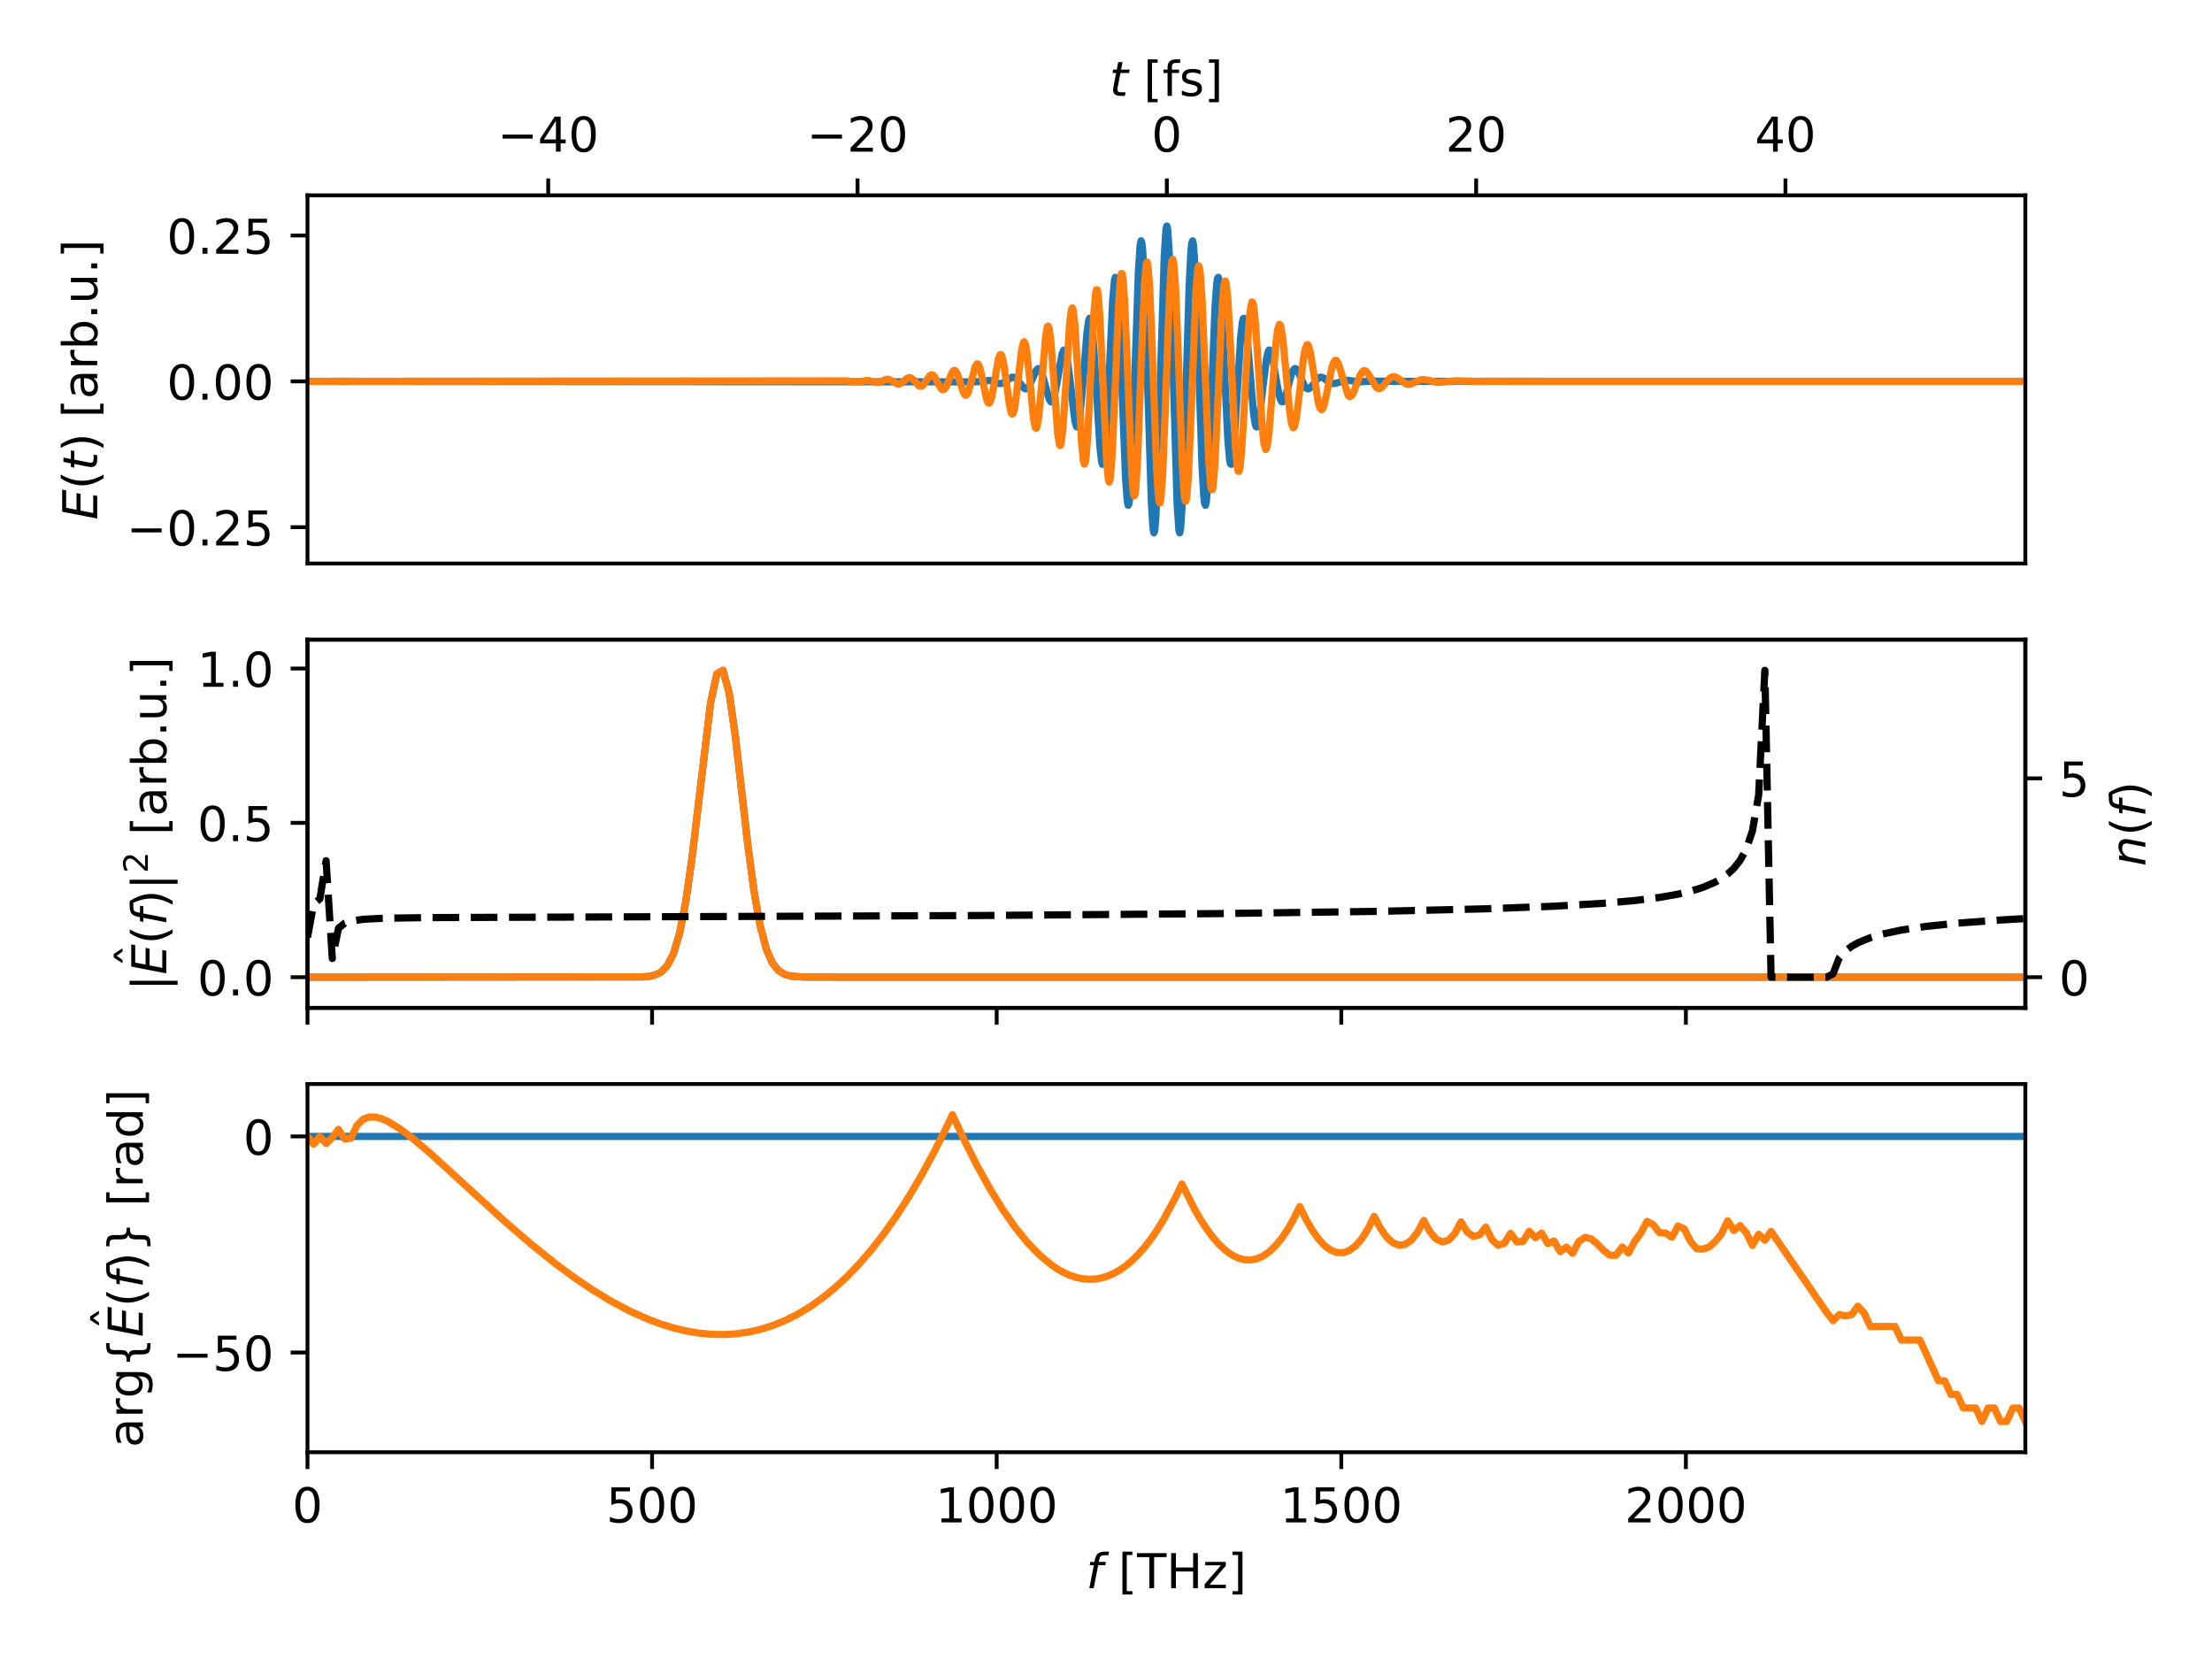 <?xml version="1.0" encoding="utf-8" standalone="no"?>
<!DOCTYPE svg PUBLIC "-//W3C//DTD SVG 1.1//EN"
  "http://www.w3.org/Graphics/SVG/1.1/DTD/svg11.dtd">
<!-- Created with matplotlib (http://matplotlib.org/) -->
<svg height="345pt" version="1.1" viewBox="0 0 460 345" width="460pt" xmlns="http://www.w3.org/2000/svg" xmlns:xlink="http://www.w3.org/1999/xlink">
 <defs>
  <style type="text/css">
*{stroke-linecap:butt;stroke-linejoin:round;}
  </style>
 </defs>
 <g id="figure_1">
  <g id="patch_1">
   <path d="M 0 345.6 
L 460.8 345.6 
L 460.8 0 
L 0 0 
z
" style="fill:none;"/>
  </g>
  <g id="axes_1">
   <g id="patch_2">
    <path d="M 63.943 117.187 
L 421.18 117.187 
L 421.18 40.621 
L 63.943 40.621 
z
" style="fill:none;"/>
   </g>
   <g id="matplotlib.axis_1">
    <g id="xtick_1">
     <g id="line2d_1">
      <defs>
       <path d="M 0 0 
L 0 -3.5 
" id="m161292ab23" style="stroke:#000000;stroke-width:0.8;"/>
      </defs>
      <g>
       <use style="stroke:#000000;stroke-width:0.8;" x="114.005" xlink:href="#m161292ab23" y="40.621"/>
      </g>
     </g>
     <g id="text_1">
      <!-- −40 -->
      <defs>
       <path d="M 10.594 35.5 
L 73.188 35.5 
L 73.188 27.203 
L 10.594 27.203 
z
" id="DejaVuSans-2212"/>
       <path d="M 37.797 64.312 
L 12.891 25.391 
L 37.797 25.391 
z
M 35.203 72.906 
L 47.609 72.906 
L 47.609 25.391 
L 58.016 25.391 
L 58.016 17.188 
L 47.609 17.188 
L 47.609 0 
L 37.797 0 
L 37.797 17.188 
L 4.891 17.188 
L 4.891 26.703 
z
" id="DejaVuSans-34"/>
       <path d="M 31.781 66.406 
Q 24.172 66.406 20.328 58.906 
Q 16.5 51.422 16.5 36.375 
Q 16.5 21.391 20.328 13.891 
Q 24.172 6.391 31.781 6.391 
Q 39.453 6.391 43.281 13.891 
Q 47.125 21.391 47.125 36.375 
Q 47.125 51.422 43.281 58.906 
Q 39.453 66.406 31.781 66.406 
z
M 31.781 74.219 
Q 44.047 74.219 50.516 64.516 
Q 56.984 54.828 56.984 36.375 
Q 56.984 17.969 50.516 8.266 
Q 44.047 -1.422 31.781 -1.422 
Q 19.531 -1.422 13.062 8.266 
Q 6.594 17.969 6.594 36.375 
Q 6.594 54.828 13.062 64.516 
Q 19.531 74.219 31.781 74.219 
z
" id="DejaVuSans-30"/>
      </defs>
      <g transform="translate(103.453 31.542)scale(0.1 -0.1)">
       <use xlink:href="#DejaVuSans-2212"/>
       <use x="83.789" xlink:href="#DejaVuSans-34"/>
       <use x="147.412" xlink:href="#DejaVuSans-30"/>
      </g>
     </g>
    </g>
    <g id="xtick_2">
     <g id="line2d_2">
      <g>
       <use style="stroke:#000000;stroke-width:0.8;" x="178.328" xlink:href="#m161292ab23" y="40.621"/>
      </g>
     </g>
     <g id="text_2">
      <!-- −20 -->
      <defs>
       <path d="M 19.188 8.297 
L 53.609 8.297 
L 53.609 0 
L 7.328 0 
L 7.328 8.297 
Q 12.938 14.109 22.625 23.891 
Q 32.328 33.688 34.812 36.531 
Q 39.547 41.844 41.422 45.531 
Q 43.312 49.219 43.312 52.781 
Q 43.312 58.594 39.234 62.25 
Q 35.156 65.922 28.609 65.922 
Q 23.969 65.922 18.812 64.312 
Q 13.672 62.703 7.812 59.422 
L 7.812 69.391 
Q 13.766 71.781 18.938 73 
Q 24.125 74.219 28.422 74.219 
Q 39.75 74.219 46.484 68.547 
Q 53.219 62.891 53.219 53.422 
Q 53.219 48.922 51.531 44.891 
Q 49.859 40.875 45.406 35.406 
Q 44.188 33.984 37.641 27.219 
Q 31.109 20.453 19.188 8.297 
z
" id="DejaVuSans-32"/>
      </defs>
      <g transform="translate(167.776 31.542)scale(0.1 -0.1)">
       <use xlink:href="#DejaVuSans-2212"/>
       <use x="83.789" xlink:href="#DejaVuSans-32"/>
       <use x="147.412" xlink:href="#DejaVuSans-30"/>
      </g>
     </g>
    </g>
    <g id="xtick_3">
     <g id="line2d_3">
      <g>
       <use style="stroke:#000000;stroke-width:0.8;" x="242.651" xlink:href="#m161292ab23" y="40.621"/>
      </g>
     </g>
     <g id="text_3">
      <!-- 0 -->
      <g transform="translate(239.469 31.542)scale(0.1 -0.1)">
       <use xlink:href="#DejaVuSans-30"/>
      </g>
     </g>
    </g>
    <g id="xtick_4">
     <g id="line2d_4">
      <g>
       <use style="stroke:#000000;stroke-width:0.8;" x="306.973" xlink:href="#m161292ab23" y="40.621"/>
      </g>
     </g>
     <g id="text_4">
      <!-- 20 -->
      <g transform="translate(300.611 31.542)scale(0.1 -0.1)">
       <use xlink:href="#DejaVuSans-32"/>
       <use x="63.623" xlink:href="#DejaVuSans-30"/>
      </g>
     </g>
    </g>
    <g id="xtick_5">
     <g id="line2d_5">
      <g>
       <use style="stroke:#000000;stroke-width:0.8;" x="371.296" xlink:href="#m161292ab23" y="40.621"/>
      </g>
     </g>
     <g id="text_5">
      <!-- 40 -->
      <g transform="translate(364.933 31.542)scale(0.1 -0.1)">
       <use xlink:href="#DejaVuSans-34"/>
       <use x="63.623" xlink:href="#DejaVuSans-30"/>
      </g>
     </g>
    </g>
    <g id="text_6">
     <!-- $t$ [fs] -->
     <defs>
      <path d="M 42.281 54.688 
L 40.922 47.703 
L 23 47.703 
L 17.188 18.016 
Q 16.891 16.359 16.75 15.234 
Q 16.609 14.109 16.609 13.484 
Q 16.609 10.359 18.484 8.938 
Q 20.359 7.516 24.516 7.516 
L 33.594 7.516 
L 32.078 0 
L 23.484 0 
Q 15.484 0 11.547 3.125 
Q 7.625 6.25 7.625 12.594 
Q 7.625 13.719 7.766 15.062 
Q 7.906 16.406 8.203 18.016 
L 14.016 47.703 
L 6.391 47.703 
L 7.812 54.688 
L 15.281 54.688 
L 18.312 70.219 
L 27.297 70.219 
L 24.312 54.688 
z
" id="DejaVuSans-Oblique-74"/>
      <path id="DejaVuSans-20"/>
      <path d="M 8.594 75.984 
L 29.297 75.984 
L 29.297 69 
L 17.578 69 
L 17.578 -6.203 
L 29.297 -6.203 
L 29.297 -13.188 
L 8.594 -13.188 
z
" id="DejaVuSans-5b"/>
      <path d="M 37.109 75.984 
L 37.109 68.5 
L 28.516 68.5 
Q 23.688 68.5 21.797 66.547 
Q 19.922 64.594 19.922 59.516 
L 19.922 54.688 
L 34.719 54.688 
L 34.719 47.703 
L 19.922 47.703 
L 19.922 0 
L 10.891 0 
L 10.891 47.703 
L 2.297 47.703 
L 2.297 54.688 
L 10.891 54.688 
L 10.891 58.5 
Q 10.891 67.625 15.141 71.797 
Q 19.391 75.984 28.609 75.984 
z
" id="DejaVuSans-66"/>
      <path d="M 44.281 53.078 
L 44.281 44.578 
Q 40.484 46.531 36.375 47.5 
Q 32.281 48.484 27.875 48.484 
Q 21.188 48.484 17.844 46.438 
Q 14.5 44.391 14.5 40.281 
Q 14.5 37.156 16.891 35.375 
Q 19.281 33.594 26.516 31.984 
L 29.594 31.297 
Q 39.156 29.25 43.188 25.516 
Q 47.219 21.781 47.219 15.094 
Q 47.219 7.469 41.188 3.016 
Q 35.156 -1.422 24.609 -1.422 
Q 20.219 -1.422 15.453 -0.562 
Q 10.688 0.297 5.422 2 
L 5.422 11.281 
Q 10.406 8.688 15.234 7.391 
Q 20.062 6.109 24.812 6.109 
Q 31.156 6.109 34.562 8.281 
Q 37.984 10.453 37.984 14.406 
Q 37.984 18.062 35.516 20.016 
Q 33.062 21.969 24.703 23.781 
L 21.578 24.516 
Q 13.234 26.266 9.516 29.906 
Q 5.812 33.547 5.812 39.891 
Q 5.812 47.609 11.281 51.797 
Q 16.75 56 26.812 56 
Q 31.781 56 36.172 55.266 
Q 40.578 54.547 44.281 53.078 
z
" id="DejaVuSans-73"/>
      <path d="M 30.422 75.984 
L 30.422 -13.188 
L 9.719 -13.188 
L 9.719 -6.203 
L 21.391 -6.203 
L 21.391 69 
L 9.719 69 
L 9.719 75.984 
z
" id="DejaVuSans-5d"/>
     </defs>
     <g transform="translate(230.711 19.943)scale(0.1 -0.1)">
      <use transform="translate(0 0.016)" xlink:href="#DejaVuSans-Oblique-74"/>
      <use transform="translate(39.209 0.016)" xlink:href="#DejaVuSans-20"/>
      <use transform="translate(70.996 0.016)" xlink:href="#DejaVuSans-5b"/>
      <use transform="translate(110.01 0.016)" xlink:href="#DejaVuSans-66"/>
      <use transform="translate(145.215 0.016)" xlink:href="#DejaVuSans-73"/>
      <use transform="translate(197.314 0.016)" xlink:href="#DejaVuSans-5d"/>
     </g>
    </g>
   </g>
   <g id="matplotlib.axis_2">
    <g id="ytick_1">
     <g id="line2d_6">
      <defs>
       <path d="M 0 0 
L -3.5 0 
" id="ma10eea59a1" style="stroke:#000000;stroke-width:0.8;"/>
      </defs>
      <g>
       <use style="stroke:#000000;stroke-width:0.8;" x="63.943" xlink:href="#ma10eea59a1" y="109.634"/>
      </g>
     </g>
     <g id="text_7">
      <!-- −0.25 -->
      <defs>
       <path d="M 10.688 12.406 
L 21 12.406 
L 21 0 
L 10.688 0 
z
" id="DejaVuSans-2e"/>
       <path d="M 10.797 72.906 
L 49.516 72.906 
L 49.516 64.594 
L 19.828 64.594 
L 19.828 46.734 
Q 21.969 47.469 24.109 47.828 
Q 26.266 48.188 28.422 48.188 
Q 40.625 48.188 47.75 41.5 
Q 54.891 34.812 54.891 23.391 
Q 54.891 11.625 47.562 5.094 
Q 40.234 -1.422 26.906 -1.422 
Q 22.312 -1.422 17.547 -0.641 
Q 12.797 0.141 7.719 1.703 
L 7.719 11.625 
Q 12.109 9.234 16.797 8.062 
Q 21.484 6.891 26.703 6.891 
Q 35.156 6.891 40.078 11.328 
Q 45.016 15.766 45.016 23.391 
Q 45.016 31 40.078 35.438 
Q 35.156 39.891 26.703 39.891 
Q 22.75 39.891 18.812 39.016 
Q 14.891 38.141 10.797 36.281 
z
" id="DejaVuSans-35"/>
      </defs>
      <g transform="translate(26.297 113.433)scale(0.1 -0.1)">
       <use xlink:href="#DejaVuSans-2212"/>
       <use x="83.789" xlink:href="#DejaVuSans-30"/>
       <use x="147.412" xlink:href="#DejaVuSans-2e"/>
       <use x="179.199" xlink:href="#DejaVuSans-32"/>
       <use x="242.822" xlink:href="#DejaVuSans-35"/>
      </g>
     </g>
    </g>
    <g id="ytick_2">
     <g id="line2d_7">
      <g>
       <use style="stroke:#000000;stroke-width:0.8;" x="63.943" xlink:href="#ma10eea59a1" y="79.304"/>
      </g>
     </g>
     <g id="text_8">
      <!-- 0.00 -->
      <g transform="translate(34.677 83.103)scale(0.1 -0.1)">
       <use xlink:href="#DejaVuSans-30"/>
       <use x="63.623" xlink:href="#DejaVuSans-2e"/>
       <use x="95.41" xlink:href="#DejaVuSans-30"/>
       <use x="159.033" xlink:href="#DejaVuSans-30"/>
      </g>
     </g>
    </g>
    <g id="ytick_3">
     <g id="line2d_8">
      <g>
       <use style="stroke:#000000;stroke-width:0.8;" x="63.943" xlink:href="#ma10eea59a1" y="48.973"/>
      </g>
     </g>
     <g id="text_9">
      <!-- 0.25 -->
      <g transform="translate(34.677 52.772)scale(0.1 -0.1)">
       <use xlink:href="#DejaVuSans-30"/>
       <use x="63.623" xlink:href="#DejaVuSans-2e"/>
       <use x="95.41" xlink:href="#DejaVuSans-32"/>
       <use x="159.033" xlink:href="#DejaVuSans-35"/>
      </g>
     </g>
    </g>
    <g id="text_10">
     <!-- $E(t)$ [arb.u.] -->
     <defs>
      <path d="M 16.891 72.906 
L 62.984 72.906 
L 61.375 64.594 
L 25.094 64.594 
L 20.906 43.016 
L 55.719 43.016 
L 54.109 34.719 
L 19.281 34.719 
L 14.203 8.297 
L 51.312 8.297 
L 49.703 0 
L 2.688 0 
z
" id="DejaVuSans-Oblique-45"/>
      <path d="M 31 75.875 
Q 24.469 64.656 21.281 53.656 
Q 18.109 42.672 18.109 31.391 
Q 18.109 20.125 21.312 9.062 
Q 24.516 -2 31 -13.188 
L 23.188 -13.188 
Q 15.875 -1.703 12.234 9.375 
Q 8.594 20.453 8.594 31.391 
Q 8.594 42.281 12.203 53.312 
Q 15.828 64.359 23.188 75.875 
z
" id="DejaVuSans-28"/>
      <path d="M 8.016 75.875 
L 15.828 75.875 
Q 23.141 64.359 26.781 53.312 
Q 30.422 42.281 30.422 31.391 
Q 30.422 20.453 26.781 9.375 
Q 23.141 -1.703 15.828 -13.188 
L 8.016 -13.188 
Q 14.5 -2 17.703 9.062 
Q 20.906 20.125 20.906 31.391 
Q 20.906 42.672 17.703 53.656 
Q 14.5 64.656 8.016 75.875 
z
" id="DejaVuSans-29"/>
      <path d="M 34.281 27.484 
Q 23.391 27.484 19.188 25 
Q 14.984 22.516 14.984 16.5 
Q 14.984 11.719 18.141 8.906 
Q 21.297 6.109 26.703 6.109 
Q 34.188 6.109 38.703 11.406 
Q 43.219 16.703 43.219 25.484 
L 43.219 27.484 
z
M 52.203 31.203 
L 52.203 0 
L 43.219 0 
L 43.219 8.297 
Q 40.141 3.328 35.547 0.953 
Q 30.953 -1.422 24.312 -1.422 
Q 15.922 -1.422 10.953 3.297 
Q 6 8.016 6 15.922 
Q 6 25.141 12.172 29.828 
Q 18.359 34.516 30.609 34.516 
L 43.219 34.516 
L 43.219 35.406 
Q 43.219 41.609 39.141 45 
Q 35.062 48.391 27.688 48.391 
Q 23 48.391 18.547 47.266 
Q 14.109 46.141 10.016 43.891 
L 10.016 52.203 
Q 14.938 54.109 19.578 55.047 
Q 24.219 56 28.609 56 
Q 40.484 56 46.344 49.844 
Q 52.203 43.703 52.203 31.203 
z
" id="DejaVuSans-61"/>
      <path d="M 41.109 46.297 
Q 39.594 47.172 37.812 47.578 
Q 36.031 48 33.891 48 
Q 26.266 48 22.188 43.047 
Q 18.109 38.094 18.109 28.812 
L 18.109 0 
L 9.078 0 
L 9.078 54.688 
L 18.109 54.688 
L 18.109 46.188 
Q 20.953 51.172 25.484 53.578 
Q 30.031 56 36.531 56 
Q 37.453 56 38.578 55.875 
Q 39.703 55.766 41.062 55.516 
z
" id="DejaVuSans-72"/>
      <path d="M 48.688 27.297 
Q 48.688 37.203 44.609 42.844 
Q 40.531 48.484 33.406 48.484 
Q 26.266 48.484 22.188 42.844 
Q 18.109 37.203 18.109 27.297 
Q 18.109 17.391 22.188 11.75 
Q 26.266 6.109 33.406 6.109 
Q 40.531 6.109 44.609 11.75 
Q 48.688 17.391 48.688 27.297 
z
M 18.109 46.391 
Q 20.953 51.266 25.266 53.625 
Q 29.594 56 35.594 56 
Q 45.562 56 51.781 48.094 
Q 58.016 40.188 58.016 27.297 
Q 58.016 14.406 51.781 6.484 
Q 45.562 -1.422 35.594 -1.422 
Q 29.594 -1.422 25.266 0.953 
Q 20.953 3.328 18.109 8.203 
L 18.109 0 
L 9.078 0 
L 9.078 75.984 
L 18.109 75.984 
z
" id="DejaVuSans-62"/>
      <path d="M 8.5 21.578 
L 8.5 54.688 
L 17.484 54.688 
L 17.484 21.922 
Q 17.484 14.156 20.5 10.266 
Q 23.531 6.391 29.594 6.391 
Q 36.859 6.391 41.078 11.031 
Q 45.312 15.672 45.312 23.688 
L 45.312 54.688 
L 54.297 54.688 
L 54.297 0 
L 45.312 0 
L 45.312 8.406 
Q 42.047 3.422 37.719 1 
Q 33.406 -1.422 27.688 -1.422 
Q 18.266 -1.422 13.375 4.438 
Q 8.5 10.297 8.5 21.578 
z
M 31.109 56 
z
" id="DejaVuSans-75"/>
     </defs>
     <g transform="translate(20.218 108.104)rotate(-90)scale(0.1 -0.1)">
      <use transform="translate(0 0.016)" xlink:href="#DejaVuSans-Oblique-45"/>
      <use transform="translate(63.184 0.016)" xlink:href="#DejaVuSans-28"/>
      <use transform="translate(102.197 0.016)" xlink:href="#DejaVuSans-Oblique-74"/>
      <use transform="translate(141.406 0.016)" xlink:href="#DejaVuSans-29"/>
      <use transform="translate(180.42 0.016)" xlink:href="#DejaVuSans-20"/>
      <use transform="translate(212.207 0.016)" xlink:href="#DejaVuSans-5b"/>
      <use transform="translate(251.221 0.016)" xlink:href="#DejaVuSans-61"/>
      <use transform="translate(312.5 0.016)" xlink:href="#DejaVuSans-72"/>
      <use transform="translate(353.613 0.016)" xlink:href="#DejaVuSans-62"/>
      <use transform="translate(417.09 0.016)" xlink:href="#DejaVuSans-2e"/>
      <use transform="translate(448.877 0.016)" xlink:href="#DejaVuSans-75"/>
      <use transform="translate(512.256 0.016)" xlink:href="#DejaVuSans-2e"/>
      <use transform="translate(544.043 0.016)" xlink:href="#DejaVuSans-5d"/>
     </g>
    </g>
   </g>
   <g id="line2d_9">
    <path clip-path="url(#pb801b14583)" d="M 63.943 79.304 
L 202.263 79.411 
L 203.335 79.374 
L 205.837 79.117 
L 206.73 79.422 
L 207.803 79.772 
L 208.339 79.728 
L 208.875 79.479 
L 210.483 78.428 
L 210.841 78.444 
L 211.198 78.631 
L 211.734 79.204 
L 212.985 80.778 
L 213.342 80.879 
L 213.7 80.692 
L 214.057 80.21 
L 214.593 79.053 
L 215.487 77.035 
L 215.844 76.667 
L 216.023 76.646 
L 216.381 76.974 
L 216.738 77.791 
L 217.274 79.712 
L 218.168 82.977 
L 218.525 83.548 
L 218.704 83.569 
L 218.882 83.394 
L 219.24 82.452 
L 219.776 79.779 
L 220.848 73.646 
L 221.206 72.805 
L 221.384 72.793 
L 221.563 73.078 
L 221.92 74.538 
L 222.457 78.581 
L 223.529 87.591 
L 223.886 88.767 
L 224.065 88.756 
L 224.244 88.315 
L 224.601 86.163 
L 225.137 80.349 
L 226.031 69.258 
L 226.388 66.713 
L 226.567 66.197 
L 226.746 66.251 
L 226.924 66.897 
L 227.282 69.913 
L 227.818 77.865 
L 228.711 92.655 
L 229.069 95.939 
L 229.247 96.57 
L 229.426 96.447 
L 229.605 95.55 
L 229.962 91.531 
L 230.498 81.185 
L 231.392 62.426 
L 231.749 58.398 
L 231.928 57.67 
L 232.107 57.889 
L 232.286 59.069 
L 232.643 64.16 
L 233.179 76.964 
L 234.073 99.596 
L 234.43 104.292 
L 234.609 105.084 
L 234.787 104.747 
L 234.966 103.273 
L 235.324 97.142 
L 235.86 82.07 
L 236.753 56.097 
L 237.111 50.895 
L 237.289 50.082 
L 237.468 50.551 
L 237.647 52.297 
L 238.004 59.317 
L 238.54 76.193 
L 239.434 104.545 
L 239.791 110.023 
L 239.97 110.806 
L 240.149 110.208 
L 240.327 108.245 
L 240.685 100.601 
L 241.4 75.922 
L 242.114 53.191 
L 242.472 47.71 
L 242.651 47.002 
L 242.829 47.71 
L 243.187 53.191 
L 243.723 69.342 
L 244.795 104.997 
L 245.153 110.208 
L 245.331 110.806 
L 245.51 110.023 
L 245.867 104.545 
L 246.403 88.871 
L 247.297 59.317 
L 247.654 52.297 
L 247.833 50.551 
L 248.012 50.082 
L 248.191 50.895 
L 248.548 56.097 
L 249.084 70.563 
L 249.978 97.142 
L 250.335 103.273 
L 250.514 104.747 
L 250.692 105.084 
L 250.871 104.292 
L 251.229 99.596 
L 251.765 86.898 
L 252.658 64.16 
L 253.016 59.069 
L 253.194 57.889 
L 253.373 57.67 
L 253.552 58.398 
L 253.909 62.426 
L 254.445 73.028 
L 255.339 91.531 
L 255.696 95.55 
L 255.875 96.447 
L 256.054 96.57 
L 256.232 95.939 
L 256.59 92.655 
L 257.126 84.237 
L 258.02 69.913 
L 258.377 66.897 
L 258.556 66.251 
L 258.734 66.197 
L 258.913 66.713 
L 259.27 69.258 
L 259.807 75.616 
L 260.7 86.163 
L 261.058 88.315 
L 261.236 88.756 
L 261.415 88.767 
L 261.594 88.366 
L 261.951 86.492 
L 262.666 80.232 
L 263.381 74.538 
L 263.738 73.078 
L 263.917 72.793 
L 264.096 72.805 
L 264.274 73.099 
L 264.632 74.411 
L 265.347 78.672 
L 266.061 82.452 
L 266.419 83.394 
L 266.597 83.569 
L 266.776 83.548 
L 267.134 82.977 
L 267.67 81.171 
L 268.563 77.791 
L 268.921 76.974 
L 269.278 76.646 
L 269.457 76.667 
L 269.814 77.035 
L 270.35 78.16 
L 271.244 80.21 
L 271.601 80.692 
L 271.959 80.879 
L 272.316 80.778 
L 272.852 80.22 
L 274.103 78.631 
L 274.639 78.416 
L 275.175 78.559 
L 276.069 79.222 
L 276.784 79.667 
L 277.32 79.78 
L 278.035 79.641 
L 279.822 79.067 
L 280.715 79.134 
L 282.681 79.421 
L 284.29 79.297 
L 285.898 79.26 
L 289.83 79.3 
L 298.05 79.304 
L 421.18 79.304 
L 421.18 79.304 
" style="fill:none;stroke:#1f77b4;stroke-linecap:square;stroke-width:1.5;"/>
   </g>
   <g id="line2d_10">
    <path clip-path="url(#pb801b14583)" d="M 63.943 79.304 
L 174.92 79.21 
L 175.992 79.208 
L 178.137 79.452 
L 180.46 79.116 
L 182.605 79.593 
L 183.32 79.295 
L 184.213 78.892 
L 184.749 78.878 
L 185.285 79.101 
L 186.715 79.9 
L 187.251 79.792 
L 187.787 79.399 
L 188.681 78.634 
L 189.038 78.509 
L 189.396 78.566 
L 189.932 78.984 
L 191.183 80.298 
L 191.54 80.344 
L 191.898 80.144 
L 192.434 79.461 
L 193.327 78.154 
L 193.685 77.938 
L 194.042 78.027 
L 194.399 78.424 
L 195.114 79.807 
L 195.65 80.764 
L 196.008 81.065 
L 196.365 80.98 
L 196.723 80.498 
L 197.259 79.232 
L 197.974 77.493 
L 198.331 77.062 
L 198.51 77.023 
L 198.688 77.113 
L 199.046 77.671 
L 199.582 79.228 
L 200.297 81.484 
L 200.654 82.108 
L 200.833 82.205 
L 201.012 82.141 
L 201.369 81.536 
L 201.905 79.669 
L 202.799 76.245 
L 203.156 75.676 
L 203.335 75.676 
L 203.514 75.877 
L 203.871 76.854 
L 204.407 79.37 
L 205.122 82.833 
L 205.479 83.737 
L 205.658 83.854 
L 205.837 83.725 
L 206.194 82.743 
L 206.73 79.842 
L 207.624 74.617 
L 207.981 73.74 
L 208.16 73.726 
L 208.339 74.013 
L 208.696 75.444 
L 209.232 79.174 
L 209.947 84.42 
L 210.304 85.882 
L 210.483 86.132 
L 210.662 86.025 
L 210.841 85.558 
L 211.198 83.623 
L 211.913 77.257 
L 212.449 72.824 
L 212.806 71.262 
L 212.985 71.07 
L 213.164 71.304 
L 213.521 73.023 
L 214.057 78.054 
L 214.951 87.242 
L 215.308 88.945 
L 215.487 89.093 
L 215.666 88.74 
L 216.023 86.582 
L 216.559 80.556 
L 217.453 69.859 
L 217.81 67.944 
L 217.989 67.807 
L 218.168 68.251 
L 218.525 70.812 
L 219.061 77.837 
L 219.955 90.224 
L 220.312 92.462 
L 220.491 92.643 
L 220.67 92.16 
L 221.027 89.282 
L 221.563 81.306 
L 222.457 67.042 
L 222.814 64.333 
L 222.993 64.028 
L 223.171 64.47 
L 223.529 67.522 
L 224.065 76.326 
L 224.959 92.629 
L 225.316 95.991 
L 225.495 96.524 
L 225.673 96.23 
L 225.852 95.111 
L 226.209 90.609 
L 226.924 75.927 
L 227.46 65.368 
L 227.818 61.155 
L 227.997 60.27 
L 228.175 60.281 
L 228.354 61.201 
L 228.711 65.589 
L 229.247 76.857 
L 230.141 96.199 
L 230.498 99.819 
L 230.677 100.241 
L 230.856 99.684 
L 231.213 95.745 
L 231.749 84.325 
L 232.643 62.743 
L 233 57.898 
L 233.179 56.887 
L 233.358 56.904 
L 233.536 57.956 
L 233.894 62.953 
L 234.43 75.768 
L 235.324 98.019 
L 235.681 102.453 
L 235.86 103.148 
L 236.038 102.762 
L 236.217 101.309 
L 236.575 95.488 
L 237.289 76.495 
L 238.004 59.057 
L 238.362 54.956 
L 238.54 54.496 
L 238.719 55.144 
L 239.076 59.61 
L 239.613 72.462 
L 240.506 96.999 
L 240.864 102.857 
L 241.042 104.288 
L 241.221 104.621 
L 241.4 103.841 
L 241.757 99.127 
L 242.293 86.027 
L 243.187 61.475 
L 243.544 55.671 
L 243.723 54.258 
L 243.902 53.932 
L 244.08 54.703 
L 244.438 59.348 
L 244.974 72.236 
L 245.867 96.481 
L 246.225 102.327 
L 246.403 103.815 
L 246.582 104.253 
L 246.761 103.628 
L 247.118 99.361 
L 247.654 87.135 
L 248.727 60.148 
L 249.084 55.942 
L 249.263 55.291 
L 249.442 55.65 
L 249.62 56.995 
L 249.978 62.347 
L 250.514 75.028 
L 251.407 96.376 
L 251.765 100.894 
L 251.943 101.827 
L 252.122 101.825 
L 252.301 100.897 
L 252.658 96.492 
L 253.194 85.219 
L 254.088 64.913 
L 254.445 60.084 
L 254.624 58.837 
L 254.803 58.434 
L 254.981 58.88 
L 255.339 62.166 
L 255.875 71.726 
L 256.947 93.397 
L 257.305 97.17 
L 257.483 97.981 
L 257.662 98.036 
L 257.841 97.346 
L 258.198 93.918 
L 258.734 85.002 
L 259.628 68.606 
L 259.985 64.489 
L 260.343 62.794 
L 260.521 62.925 
L 260.7 63.692 
L 261.058 66.947 
L 261.594 74.883 
L 262.487 88.85 
L 262.845 92.213 
L 263.202 93.49 
L 263.381 93.3 
L 263.559 92.577 
L 263.917 89.709 
L 264.453 82.933 
L 265.347 71.252 
L 265.704 68.478 
L 266.061 67.438 
L 266.24 67.6 
L 266.419 68.201 
L 266.776 70.564 
L 267.312 76.126 
L 268.206 85.722 
L 268.563 88.036 
L 268.921 88.958 
L 269.099 88.87 
L 269.278 88.43 
L 269.636 86.608 
L 270.172 82.225 
L 271.065 74.491 
L 271.423 72.547 
L 271.78 71.683 
L 271.959 71.68 
L 272.137 71.956 
L 272.495 73.257 
L 273.031 76.564 
L 274.103 83.564 
L 274.461 84.807 
L 274.818 85.198 
L 274.997 85.069 
L 275.354 84.224 
L 275.89 81.853 
L 276.963 76.445 
L 277.32 75.37 
L 277.677 74.912 
L 277.856 74.924 
L 278.214 75.399 
L 278.571 76.374 
L 280.358 82.246 
L 280.715 82.496 
L 281.073 82.296 
L 281.43 81.709 
L 282.145 79.846 
L 282.86 78.004 
L 283.396 77.205 
L 283.753 77.063 
L 284.111 77.229 
L 284.647 77.942 
L 286.255 80.609 
L 286.613 80.807 
L 286.97 80.792 
L 287.328 80.584 
L 288.042 79.789 
L 289.115 78.574 
L 289.651 78.319 
L 290.187 78.373 
L 290.723 78.676 
L 292.331 79.827 
L 292.868 79.937 
L 293.404 79.859 
L 294.297 79.461 
L 295.369 79.001 
L 296.084 78.917 
L 296.978 79.073 
L 298.765 79.515 
L 299.837 79.482 
L 302.697 79.184 
L 306.986 79.32 
L 309.666 79.28 
L 314.491 79.297 
L 331.826 79.304 
L 421.18 79.304 
L 421.18 79.304 
" style="fill:none;stroke:#ff7f0e;stroke-linecap:square;stroke-width:1.5;"/>
   </g>
   <g id="patch_3">
    <path d="M 63.943 117.187 
L 63.943 40.621 
" style="fill:none;stroke:#000000;stroke-linecap:square;stroke-linejoin:miter;stroke-width:0.8;"/>
   </g>
   <g id="patch_4">
    <path d="M 421.18 117.187 
L 421.18 40.621 
" style="fill:none;stroke:#000000;stroke-linecap:square;stroke-linejoin:miter;stroke-width:0.8;"/>
   </g>
   <g id="patch_5">
    <path d="M 63.943 117.187 
L 421.18 117.187 
" style="fill:none;stroke:#000000;stroke-linecap:square;stroke-linejoin:miter;stroke-width:0.8;"/>
   </g>
   <g id="patch_6">
    <path d="M 63.943 40.621 
L 421.18 40.621 
" style="fill:none;stroke:#000000;stroke-linecap:square;stroke-linejoin:miter;stroke-width:0.8;"/>
   </g>
  </g>
  <g id="axes_2">
   <g id="patch_7">
    <path d="M 63.943 209.592 
L 421.18 209.592 
L 421.18 133.027 
L 63.943 133.027 
z
" style="fill:none;"/>
   </g>
   <g id="matplotlib.axis_3">
    <g id="xtick_6">
     <g id="line2d_11">
      <defs>
       <path d="M 0 0 
L 0 3.5 
" id="m3bb2b0d2db" style="stroke:#000000;stroke-width:0.8;"/>
      </defs>
      <g>
       <use style="stroke:#000000;stroke-width:0.8;" x="63.943" xlink:href="#m3bb2b0d2db" y="209.592"/>
      </g>
     </g>
    </g>
    <g id="xtick_7">
     <g id="line2d_12">
      <g>
       <use style="stroke:#000000;stroke-width:0.8;" x="135.604" xlink:href="#m3bb2b0d2db" y="209.592"/>
      </g>
     </g>
    </g>
    <g id="xtick_8">
     <g id="line2d_13">
      <g>
       <use style="stroke:#000000;stroke-width:0.8;" x="207.266" xlink:href="#m3bb2b0d2db" y="209.592"/>
      </g>
     </g>
    </g>
    <g id="xtick_9">
     <g id="line2d_14">
      <g>
       <use style="stroke:#000000;stroke-width:0.8;" x="278.928" xlink:href="#m3bb2b0d2db" y="209.592"/>
      </g>
     </g>
    </g>
    <g id="xtick_10">
     <g id="line2d_15">
      <g>
       <use style="stroke:#000000;stroke-width:0.8;" x="350.59" xlink:href="#m3bb2b0d2db" y="209.592"/>
      </g>
     </g>
    </g>
   </g>
   <g id="matplotlib.axis_4">
    <g id="ytick_4">
     <g id="line2d_16">
      <g>
       <use style="stroke:#000000;stroke-width:0.8;" x="63.943" xlink:href="#ma10eea59a1" y="203.212"/>
      </g>
     </g>
     <g id="text_11">
      <!-- 0.0 -->
      <g transform="translate(41.039 207.011)scale(0.1 -0.1)">
       <use xlink:href="#DejaVuSans-30"/>
       <use x="63.623" xlink:href="#DejaVuSans-2e"/>
       <use x="95.41" xlink:href="#DejaVuSans-30"/>
      </g>
     </g>
    </g>
    <g id="ytick_5">
     <g id="line2d_17">
      <g>
       <use style="stroke:#000000;stroke-width:0.8;" x="63.943" xlink:href="#ma10eea59a1" y="171.119"/>
      </g>
     </g>
     <g id="text_12">
      <!-- 0.5 -->
      <g transform="translate(41.039 174.918)scale(0.1 -0.1)">
       <use xlink:href="#DejaVuSans-30"/>
       <use x="63.623" xlink:href="#DejaVuSans-2e"/>
       <use x="95.41" xlink:href="#DejaVuSans-35"/>
      </g>
     </g>
    </g>
    <g id="ytick_6">
     <g id="line2d_18">
      <g>
       <use style="stroke:#000000;stroke-width:0.8;" x="63.943" xlink:href="#ma10eea59a1" y="139.026"/>
      </g>
     </g>
     <g id="text_13">
      <!-- 1.0 -->
      <defs>
       <path d="M 12.406 8.297 
L 28.516 8.297 
L 28.516 63.922 
L 10.984 60.406 
L 10.984 69.391 
L 28.422 72.906 
L 38.281 72.906 
L 38.281 8.297 
L 54.391 8.297 
L 54.391 0 
L 12.406 0 
z
" id="DejaVuSans-31"/>
      </defs>
      <g transform="translate(41.039 142.825)scale(0.1 -0.1)">
       <use xlink:href="#DejaVuSans-31"/>
       <use x="63.623" xlink:href="#DejaVuSans-2e"/>
       <use x="95.41" xlink:href="#DejaVuSans-30"/>
      </g>
     </g>
    </g>
    <g id="text_14">
     <!-- $|\hat{E}(f)|^2$ [arb.u.] -->
     <defs>
      <path d="M 21 76.422 
L 21 -23.578 
L 12.703 -23.578 
L 12.703 76.422 
z
" id="DejaVuSans-7c"/>
      <path d="M -28.609 79.984 
L -21.391 79.984 
L -9.422 61.625 
L -16.219 61.625 
L -25 73.578 
L -33.797 61.625 
L -40.578 61.625 
z
M -25 56 
z
" id="DejaVuSans-302"/>
      <path d="M 47.797 75.984 
L 46.391 68.5 
L 37.797 68.5 
Q 32.906 68.5 30.688 66.578 
Q 28.469 64.656 27.391 59.516 
L 26.422 54.688 
L 41.219 54.688 
L 39.891 47.703 
L 25.094 47.703 
L 15.828 0 
L 6.781 0 
L 16.109 47.703 
L 7.516 47.703 
L 8.797 54.688 
L 17.391 54.688 
L 18.109 58.5 
Q 19.969 68.172 24.625 72.078 
Q 29.297 75.984 39.312 75.984 
z
" id="DejaVuSans-Oblique-66"/>
     </defs>
     <g transform="translate(34.639 206.059)rotate(-90)scale(0.1 -0.1)">
      <use transform="translate(0 0.609)" xlink:href="#DejaVuSans-7c"/>
      <use transform="translate(98.065 30.016)" xlink:href="#DejaVuSans-302"/>
      <use transform="translate(33.691 0.609)" xlink:href="#DejaVuSans-Oblique-45"/>
      <use transform="translate(96.875 0.609)" xlink:href="#DejaVuSans-28"/>
      <use transform="translate(135.889 0.609)" xlink:href="#DejaVuSans-Oblique-66"/>
      <use transform="translate(171.094 0.609)" xlink:href="#DejaVuSans-29"/>
      <use transform="translate(210.107 0.609)" xlink:href="#DejaVuSans-7c"/>
      <use transform="translate(244.756 38.891)scale(0.7)" xlink:href="#DejaVuSans-32"/>
      <use transform="translate(292.026 0.609)" xlink:href="#DejaVuSans-20"/>
      <use transform="translate(323.813 0.609)" xlink:href="#DejaVuSans-5b"/>
      <use transform="translate(362.827 0.609)" xlink:href="#DejaVuSans-61"/>
      <use transform="translate(424.106 0.609)" xlink:href="#DejaVuSans-72"/>
      <use transform="translate(465.22 0.609)" xlink:href="#DejaVuSans-62"/>
      <use transform="translate(528.696 0.609)" xlink:href="#DejaVuSans-2e"/>
      <use transform="translate(560.483 0.609)" xlink:href="#DejaVuSans-75"/>
      <use transform="translate(623.862 0.609)" xlink:href="#DejaVuSans-2e"/>
      <use transform="translate(655.649 0.609)" xlink:href="#DejaVuSans-5d"/>
     </g>
    </g>
   </g>
   <g id="line2d_19">
    <path clip-path="url(#pa173ed5d5f)" d="M 63.943 203.212 
L 133.584 203.157 
L 134.874 203.052 
L 136.164 202.784 
L 137.453 202.161 
L 138.743 200.852 
L 140.033 198.359 
L 141.322 194.08 
L 142.612 187.484 
L 143.902 178.423 
L 147.771 146.183 
L 149.06 140.157 
L 150.35 139.407 
L 151.64 144.125 
L 152.929 153.135 
L 155.509 175.641 
L 156.798 185.301 
L 158.088 192.563 
L 159.378 197.418 
L 160.667 200.327 
L 161.957 201.897 
L 163.247 202.663 
L 164.536 203.002 
L 167.116 203.188 
L 177.433 203.212 
L 421.18 203.212 
L 421.18 203.212 
" style="fill:none;stroke:#1f77b4;stroke-linecap:square;stroke-width:1.5;"/>
   </g>
   <g id="line2d_20">
    <path clip-path="url(#pa173ed5d5f)" d="M 63.943 203.212 
L 133.584 203.157 
L 134.874 203.052 
L 136.164 202.784 
L 137.453 202.161 
L 138.743 200.852 
L 140.033 198.359 
L 141.322 194.08 
L 142.612 187.484 
L 143.902 178.423 
L 147.771 146.183 
L 149.06 140.157 
L 150.35 139.407 
L 151.64 144.125 
L 152.929 153.135 
L 155.509 175.641 
L 156.798 185.301 
L 158.088 192.563 
L 159.378 197.418 
L 160.667 200.327 
L 161.957 201.897 
L 163.247 202.663 
L 164.536 203.002 
L 167.116 203.188 
L 177.433 203.212 
L 421.18 203.212 
L 421.18 203.212 
" style="fill:none;stroke:#ff7f0e;stroke-linecap:square;stroke-width:1.5;"/>
   </g>
   <g id="patch_8">
    <path d="M 63.943 209.592 
L 63.943 133.027 
" style="fill:none;stroke:#000000;stroke-linecap:square;stroke-linejoin:miter;stroke-width:0.8;"/>
   </g>
   <g id="patch_9">
    <path d="M 421.18 209.592 
L 421.18 133.027 
" style="fill:none;stroke:#000000;stroke-linecap:square;stroke-linejoin:miter;stroke-width:0.8;"/>
   </g>
   <g id="patch_10">
    <path d="M 63.943 209.592 
L 421.18 209.592 
" style="fill:none;stroke:#000000;stroke-linecap:square;stroke-linejoin:miter;stroke-width:0.8;"/>
   </g>
   <g id="patch_11">
    <path d="M 63.943 133.027 
L 421.18 133.027 
" style="fill:none;stroke:#000000;stroke-linecap:square;stroke-linejoin:miter;stroke-width:0.8;"/>
   </g>
  </g>
  <g id="axes_3">
   <g id="matplotlib.axis_5">
    <g id="ytick_7">
     <g id="line2d_21">
      <defs>
       <path d="M 0 0 
L 3.5 0 
" id="m4ec5533ef3" style="stroke:#000000;stroke-width:0.8;"/>
      </defs>
      <g>
       <use style="stroke:#000000;stroke-width:0.8;" x="421.18" xlink:href="#m4ec5533ef3" y="203.212"/>
      </g>
     </g>
     <g id="text_15">
      <!-- 0 -->
      <g transform="translate(428.18 207.011)scale(0.1 -0.1)">
       <use xlink:href="#DejaVuSans-30"/>
      </g>
     </g>
    </g>
    <g id="ytick_8">
     <g id="line2d_22">
      <g>
       <use style="stroke:#000000;stroke-width:0.8;" x="421.18" xlink:href="#m4ec5533ef3" y="161.86"/>
      </g>
     </g>
     <g id="text_16">
      <!-- 5 -->
      <g transform="translate(428.18 165.659)scale(0.1 -0.1)">
       <use xlink:href="#DejaVuSans-35"/>
      </g>
     </g>
    </g>
    <g id="text_17">
     <!-- $n(f)$ -->
     <defs>
      <path d="M 55.719 33.016 
L 49.312 0 
L 40.281 0 
L 46.688 32.672 
Q 47.125 34.969 47.359 36.719 
Q 47.609 38.484 47.609 39.5 
Q 47.609 43.609 45.016 45.891 
Q 42.438 48.188 37.797 48.188 
Q 30.562 48.188 25.344 43.375 
Q 20.125 38.578 18.5 30.328 
L 12.5 0 
L 3.516 0 
L 14.109 54.688 
L 23.094 54.688 
L 21.297 46.094 
Q 25.047 50.828 30.312 53.406 
Q 35.594 56 41.406 56 
Q 48.641 56 52.609 52.094 
Q 56.594 48.188 56.594 41.109 
Q 56.594 39.359 56.375 37.359 
Q 56.156 35.359 55.719 33.016 
z
" id="DejaVuSans-Oblique-6e"/>
     </defs>
     <g transform="translate(446.141 180.159)rotate(-90)scale(0.1 -0.1)">
      <use transform="translate(0 0.016)" xlink:href="#DejaVuSans-Oblique-6e"/>
      <use transform="translate(63.379 0.016)" xlink:href="#DejaVuSans-28"/>
      <use transform="translate(102.393 0.016)" xlink:href="#DejaVuSans-Oblique-66"/>
      <use transform="translate(137.598 0.016)" xlink:href="#DejaVuSans-29"/>
     </g>
    </g>
   </g>
   <g id="line2d_23">
    <path clip-path="url(#pa173ed5d5f)" d="M 63.943 194.941 
L 65.232 187.994 
L 66.522 186.913 
L 67.811 178.994 
L 69.101 199.324 
L 70.391 193.038 
L 71.68 191.983 
L 72.97 191.548 
L 75.549 191.175 
L 79.418 190.968 
L 88.446 190.823 
L 116.819 190.719 
L 201.937 190.401 
L 253.523 189.988 
L 287.055 189.513 
L 308.979 188.993 
L 323.165 188.454 
L 333.483 187.844 
L 339.931 187.276 
L 345.09 186.629 
L 348.959 185.948 
L 351.538 185.343 
L 354.117 184.544 
L 356.697 183.434 
L 357.986 182.696 
L 359.276 181.77 
L 360.566 180.569 
L 361.855 178.94 
L 363.145 176.58 
L 364.435 172.781 
L 365.724 165.323 
L 367.014 139.407 
L 368.304 203.212 
L 379.911 203.212 
L 381.2 202.489 
L 382.49 199.17 
L 383.78 197.763 
L 385.069 196.798 
L 386.359 196.065 
L 388.938 194.995 
L 391.518 194.234 
L 395.387 193.412 
L 400.545 192.649 
L 406.994 191.982 
L 416.021 191.32 
L 421.18 191.022 
L 421.18 191.022 
" style="fill:none;stroke:#000000;stroke-dasharray:5.55,2.4;stroke-dashoffset:0;stroke-width:1.5;"/>
   </g>
   <g id="patch_12">
    <path d="M 63.943 209.592 
L 63.943 133.027 
" style="fill:none;stroke:#000000;stroke-linecap:square;stroke-linejoin:miter;stroke-width:0.8;"/>
   </g>
   <g id="patch_13">
    <path d="M 421.18 209.592 
L 421.18 133.027 
" style="fill:none;stroke:#000000;stroke-linecap:square;stroke-linejoin:miter;stroke-width:0.8;"/>
   </g>
   <g id="patch_14">
    <path d="M 63.943 209.592 
L 421.18 209.592 
" style="fill:none;stroke:#000000;stroke-linecap:square;stroke-linejoin:miter;stroke-width:0.8;"/>
   </g>
   <g id="patch_15">
    <path d="M 63.943 133.027 
L 421.18 133.027 
" style="fill:none;stroke:#000000;stroke-linecap:square;stroke-linejoin:miter;stroke-width:0.8;"/>
   </g>
  </g>
  <g id="axes_4">
   <g id="patch_16">
    <path d="M 63.943 301.998 
L 421.18 301.998 
L 421.18 225.432 
L 63.943 225.432 
z
" style="fill:none;"/>
   </g>
   <g id="matplotlib.axis_6">
    <g id="xtick_11">
     <g id="line2d_24">
      <g>
       <use style="stroke:#000000;stroke-width:0.8;" x="63.943" xlink:href="#m3bb2b0d2db" y="301.998"/>
      </g>
     </g>
     <g id="text_18">
      <!-- 0 -->
      <g transform="translate(60.761 316.596)scale(0.1 -0.1)">
       <use xlink:href="#DejaVuSans-30"/>
      </g>
     </g>
    </g>
    <g id="xtick_12">
     <g id="line2d_25">
      <g>
       <use style="stroke:#000000;stroke-width:0.8;" x="135.604" xlink:href="#m3bb2b0d2db" y="301.998"/>
      </g>
     </g>
     <g id="text_19">
      <!-- 500 -->
      <g transform="translate(126.061 316.596)scale(0.1 -0.1)">
       <use xlink:href="#DejaVuSans-35"/>
       <use x="63.623" xlink:href="#DejaVuSans-30"/>
       <use x="127.246" xlink:href="#DejaVuSans-30"/>
      </g>
     </g>
    </g>
    <g id="xtick_13">
     <g id="line2d_26">
      <g>
       <use style="stroke:#000000;stroke-width:0.8;" x="207.266" xlink:href="#m3bb2b0d2db" y="301.998"/>
      </g>
     </g>
     <g id="text_20">
      <!-- 1000 -->
      <g transform="translate(194.541 316.596)scale(0.1 -0.1)">
       <use xlink:href="#DejaVuSans-31"/>
       <use x="63.623" xlink:href="#DejaVuSans-30"/>
       <use x="127.246" xlink:href="#DejaVuSans-30"/>
       <use x="190.869" xlink:href="#DejaVuSans-30"/>
      </g>
     </g>
    </g>
    <g id="xtick_14">
     <g id="line2d_27">
      <g>
       <use style="stroke:#000000;stroke-width:0.8;" x="278.928" xlink:href="#m3bb2b0d2db" y="301.998"/>
      </g>
     </g>
     <g id="text_21">
      <!-- 1500 -->
      <g transform="translate(266.203 316.596)scale(0.1 -0.1)">
       <use xlink:href="#DejaVuSans-31"/>
       <use x="63.623" xlink:href="#DejaVuSans-35"/>
       <use x="127.246" xlink:href="#DejaVuSans-30"/>
       <use x="190.869" xlink:href="#DejaVuSans-30"/>
      </g>
     </g>
    </g>
    <g id="xtick_15">
     <g id="line2d_28">
      <g>
       <use style="stroke:#000000;stroke-width:0.8;" x="350.59" xlink:href="#m3bb2b0d2db" y="301.998"/>
      </g>
     </g>
     <g id="text_22">
      <!-- 2000 -->
      <g transform="translate(337.865 316.596)scale(0.1 -0.1)">
       <use xlink:href="#DejaVuSans-32"/>
       <use x="63.623" xlink:href="#DejaVuSans-30"/>
       <use x="127.246" xlink:href="#DejaVuSans-30"/>
       <use x="190.869" xlink:href="#DejaVuSans-30"/>
      </g>
     </g>
    </g>
    <g id="text_23">
     <!-- $f$ [THz] -->
     <defs>
      <path d="M -0.297 72.906 
L 61.375 72.906 
L 61.375 64.594 
L 35.5 64.594 
L 35.5 0 
L 25.594 0 
L 25.594 64.594 
L -0.297 64.594 
z
" id="DejaVuSans-54"/>
      <path d="M 9.812 72.906 
L 19.672 72.906 
L 19.672 43.016 
L 55.516 43.016 
L 55.516 72.906 
L 65.375 72.906 
L 65.375 0 
L 55.516 0 
L 55.516 34.719 
L 19.672 34.719 
L 19.672 0 
L 9.812 0 
z
" id="DejaVuSans-48"/>
      <path d="M 5.516 54.688 
L 48.188 54.688 
L 48.188 46.484 
L 14.406 7.172 
L 48.188 7.172 
L 48.188 0 
L 4.297 0 
L 4.297 8.203 
L 38.094 47.516 
L 5.516 47.516 
z
" id="DejaVuSans-7a"/>
     </defs>
     <g transform="translate(225.861 330.274)scale(0.1 -0.1)">
      <use transform="translate(0 0.016)" xlink:href="#DejaVuSans-Oblique-66"/>
      <use transform="translate(35.205 0.016)" xlink:href="#DejaVuSans-20"/>
      <use transform="translate(66.992 0.016)" xlink:href="#DejaVuSans-5b"/>
      <use transform="translate(106.006 0.016)" xlink:href="#DejaVuSans-54"/>
      <use transform="translate(167.09 0.016)" xlink:href="#DejaVuSans-48"/>
      <use transform="translate(242.285 0.016)" xlink:href="#DejaVuSans-7a"/>
      <use transform="translate(294.775 0.016)" xlink:href="#DejaVuSans-5d"/>
     </g>
    </g>
   </g>
   <g id="matplotlib.axis_7">
    <g id="ytick_9">
     <g id="line2d_29">
      <g>
       <use style="stroke:#000000;stroke-width:0.8;" x="63.943" xlink:href="#ma10eea59a1" y="281.262"/>
      </g>
     </g>
     <g id="text_24">
      <!-- −50 -->
      <g transform="translate(35.838 285.061)scale(0.1 -0.1)">
       <use xlink:href="#DejaVuSans-2212"/>
       <use x="83.789" xlink:href="#DejaVuSans-35"/>
       <use x="147.412" xlink:href="#DejaVuSans-30"/>
      </g>
     </g>
    </g>
    <g id="ytick_10">
     <g id="line2d_30">
      <g>
       <use style="stroke:#000000;stroke-width:0.8;" x="63.943" xlink:href="#ma10eea59a1" y="236.327"/>
      </g>
     </g>
     <g id="text_25">
      <!-- 0 -->
      <g transform="translate(50.58 240.127)scale(0.1 -0.1)">
       <use xlink:href="#DejaVuSans-30"/>
      </g>
     </g>
    </g>
    <g id="text_26">
     <!-- $\arg\{\hat{E}(f)\}$ [rad] -->
     <defs>
      <path d="M 45.406 27.984 
Q 45.406 37.75 41.375 43.109 
Q 37.359 48.484 30.078 48.484 
Q 22.859 48.484 18.828 43.109 
Q 14.797 37.75 14.797 27.984 
Q 14.797 18.266 18.828 12.891 
Q 22.859 7.516 30.078 7.516 
Q 37.359 7.516 41.375 12.891 
Q 45.406 18.266 45.406 27.984 
z
M 54.391 6.781 
Q 54.391 -7.172 48.188 -13.984 
Q 42 -20.797 29.203 -20.797 
Q 24.469 -20.797 20.266 -20.094 
Q 16.062 -19.391 12.109 -17.922 
L 12.109 -9.188 
Q 16.062 -11.328 19.922 -12.344 
Q 23.781 -13.375 27.781 -13.375 
Q 36.625 -13.375 41.016 -8.766 
Q 45.406 -4.156 45.406 5.172 
L 45.406 9.625 
Q 42.625 4.781 38.281 2.391 
Q 33.938 0 27.875 0 
Q 17.828 0 11.672 7.656 
Q 5.516 15.328 5.516 27.984 
Q 5.516 40.672 11.672 48.328 
Q 17.828 56 27.875 56 
Q 33.938 56 38.281 53.609 
Q 42.625 51.219 45.406 46.391 
L 45.406 54.688 
L 54.391 54.688 
z
" id="DejaVuSans-67"/>
      <path d="M 51.125 -9.281 
L 51.125 -16.312 
L 48.094 -16.312 
Q 35.938 -16.312 31.812 -12.688 
Q 27.688 -9.078 27.688 1.703 
L 27.688 13.375 
Q 27.688 20.75 25.047 23.578 
Q 22.406 26.422 15.484 26.422 
L 12.5 26.422 
L 12.5 33.406 
L 15.484 33.406 
Q 22.469 33.406 25.078 36.203 
Q 27.688 39.016 27.688 46.297 
L 27.688 58.016 
Q 27.688 68.797 31.812 72.391 
Q 35.938 75.984 48.094 75.984 
L 51.125 75.984 
L 51.125 69 
L 47.797 69 
Q 40.922 69 38.812 66.844 
Q 36.719 64.703 36.719 57.812 
L 36.719 45.703 
Q 36.719 38.031 34.5 34.562 
Q 32.281 31.109 26.906 29.891 
Q 32.328 28.562 34.516 25.094 
Q 36.719 21.625 36.719 14.016 
L 36.719 1.906 
Q 36.719 -4.984 38.812 -7.125 
Q 40.922 -9.281 47.797 -9.281 
z
" id="DejaVuSans-7b"/>
      <path d="M 12.5 -9.281 
L 15.922 -9.281 
Q 22.75 -9.281 24.828 -7.172 
Q 26.906 -5.078 26.906 1.906 
L 26.906 14.016 
Q 26.906 21.625 29.094 25.094 
Q 31.297 28.562 36.719 29.891 
Q 31.297 31.109 29.094 34.562 
Q 26.906 38.031 26.906 45.703 
L 26.906 57.812 
Q 26.906 64.75 24.828 66.875 
Q 22.75 69 15.922 69 
L 12.5 69 
L 12.5 75.984 
L 15.578 75.984 
Q 27.734 75.984 31.812 72.391 
Q 35.891 68.797 35.891 58.016 
L 35.891 46.297 
Q 35.891 39.016 38.516 36.203 
Q 41.156 33.406 48.094 33.406 
L 51.125 33.406 
L 51.125 26.422 
L 48.094 26.422 
Q 41.156 26.422 38.516 23.578 
Q 35.891 20.75 35.891 13.375 
L 35.891 1.703 
Q 35.891 -9.078 31.812 -12.688 
Q 27.734 -16.312 15.578 -16.312 
L 12.5 -16.312 
z
" id="DejaVuSans-7d"/>
      <path d="M 45.406 46.391 
L 45.406 75.984 
L 54.391 75.984 
L 54.391 0 
L 45.406 0 
L 45.406 8.203 
Q 42.578 3.328 38.25 0.953 
Q 33.938 -1.422 27.875 -1.422 
Q 17.969 -1.422 11.734 6.484 
Q 5.516 14.406 5.516 27.297 
Q 5.516 40.188 11.734 48.094 
Q 17.969 56 27.875 56 
Q 33.938 56 38.25 53.625 
Q 42.578 51.266 45.406 46.391 
z
M 14.797 27.297 
Q 14.797 17.391 18.875 11.75 
Q 22.953 6.109 30.078 6.109 
Q 37.203 6.109 41.297 11.75 
Q 45.406 17.391 45.406 27.297 
Q 45.406 37.203 41.297 42.844 
Q 37.203 48.484 30.078 48.484 
Q 22.953 48.484 18.875 42.844 
Q 14.797 37.203 14.797 27.297 
z
" id="DejaVuSans-64"/>
     </defs>
     <g transform="translate(29.738 301.015)rotate(-90)scale(0.1 -0.1)">
      <use transform="translate(0 0.609)" xlink:href="#DejaVuSans-61"/>
      <use transform="translate(61.279 0.609)" xlink:href="#DejaVuSans-72"/>
      <use transform="translate(102.393 0.609)" xlink:href="#DejaVuSans-67"/>
      <use transform="translate(165.869 0.609)" xlink:href="#DejaVuSans-7b"/>
      <use transform="translate(293.866 30.016)" xlink:href="#DejaVuSans-302"/>
      <use transform="translate(229.492 0.609)" xlink:href="#DejaVuSans-Oblique-45"/>
      <use transform="translate(292.676 0.609)" xlink:href="#DejaVuSans-28"/>
      <use transform="translate(331.689 0.609)" xlink:href="#DejaVuSans-Oblique-66"/>
      <use transform="translate(366.895 0.609)" xlink:href="#DejaVuSans-29"/>
      <use transform="translate(405.908 0.609)" xlink:href="#DejaVuSans-7d"/>
      <use transform="translate(469.531 0.609)" xlink:href="#DejaVuSans-20"/>
      <use transform="translate(501.318 0.609)" xlink:href="#DejaVuSans-5b"/>
      <use transform="translate(540.332 0.609)" xlink:href="#DejaVuSans-72"/>
      <use transform="translate(581.445 0.609)" xlink:href="#DejaVuSans-61"/>
      <use transform="translate(642.725 0.609)" xlink:href="#DejaVuSans-64"/>
      <use transform="translate(706.201 0.609)" xlink:href="#DejaVuSans-5d"/>
     </g>
    </g>
   </g>
   <g id="line2d_31">
    <path clip-path="url(#pe368bf36e3)" d="M 63.943 236.327 
L 421.18 236.327 
L 421.18 236.327 
" style="fill:none;stroke:#1f77b4;stroke-linecap:square;stroke-width:1.5;"/>
   </g>
   <g id="line2d_32">
    <path clip-path="url(#pe368bf36e3)" d="M 63.943 236.327 
L 65.232 237.946 
L 66.522 236.358 
L 67.811 237.818 
L 69.101 236.573 
L 70.391 234.859 
L 71.68 236.858 
L 72.97 236.699 
L 74.26 233.996 
L 75.549 232.738 
L 76.839 232.278 
L 78.129 232.307 
L 79.418 232.657 
L 80.708 233.231 
L 83.287 234.817 
L 85.867 236.768 
L 89.736 240.064 
L 96.184 245.962 
L 105.212 254.21 
L 110.37 258.658 
L 115.529 262.799 
L 119.398 265.657 
L 123.267 268.272 
L 127.136 270.616 
L 131.005 272.664 
L 134.874 274.389 
L 137.453 275.347 
L 140.033 276.142 
L 142.612 276.765 
L 145.191 277.211 
L 147.771 277.469 
L 150.35 277.532 
L 152.929 277.392 
L 155.509 277.039 
L 158.088 276.466 
L 160.667 275.662 
L 163.247 274.62 
L 165.826 273.329 
L 168.405 271.779 
L 170.985 269.96 
L 173.564 267.863 
L 176.143 265.476 
L 178.723 262.789 
L 181.302 259.789 
L 183.881 256.465 
L 186.461 252.804 
L 189.04 248.794 
L 191.619 244.422 
L 194.199 239.673 
L 196.778 234.534 
L 198.068 231.813 
L 200.647 237.351 
L 203.226 242.461 
L 205.806 247.123 
L 208.385 251.322 
L 210.964 255.037 
L 213.544 258.251 
L 216.123 260.942 
L 218.702 263.089 
L 219.992 263.952 
L 221.282 264.67 
L 222.571 265.24 
L 223.861 265.66 
L 225.151 265.925 
L 226.44 266.034 
L 227.73 265.982 
L 229.02 265.766 
L 230.309 265.381 
L 231.599 264.826 
L 232.889 264.095 
L 234.178 263.185 
L 235.468 262.092 
L 236.758 260.811 
L 238.047 259.339 
L 239.337 257.67 
L 240.627 255.8 
L 241.916 253.724 
L 244.496 248.935 
L 245.785 246.212 
L 248.365 251.372 
L 249.654 253.598 
L 250.944 255.578 
L 252.234 257.308 
L 253.523 258.781 
L 254.813 259.989 
L 256.103 260.925 
L 257.392 261.582 
L 258.682 261.952 
L 259.972 262.028 
L 261.261 261.799 
L 262.551 261.259 
L 263.841 260.397 
L 265.13 259.203 
L 266.42 257.669 
L 267.71 255.783 
L 268.999 253.535 
L 270.289 250.912 
L 271.579 253.55 
L 272.868 255.789 
L 274.158 257.615 
L 275.448 259.016 
L 276.737 259.976 
L 278.027 260.48 
L 279.317 260.512 
L 280.606 260.054 
L 281.896 259.088 
L 283.186 257.596 
L 284.475 255.557 
L 285.765 252.95 
L 287.055 255.399 
L 288.344 257.234 
L 289.634 258.429 
L 290.924 258.957 
L 292.213 258.79 
L 293.503 257.897 
L 294.793 256.245 
L 296.082 253.801 
L 297.372 256.173 
L 298.662 257.676 
L 299.951 258.268 
L 301.241 257.902 
L 302.531 256.53 
L 303.82 254.099 
L 305.11 256.2 
L 306.4 257.126 
L 307.689 256.809 
L 308.979 255.18 
L 310.269 257.807 
L 311.558 258.96 
L 312.848 258.547 
L 314.138 256.469 
L 315.427 258.263 
L 316.717 258.165 
L 318.007 256.042 
L 319.296 257.399 
L 320.586 256.429 
L 321.876 258.603 
L 323.165 258.081 
L 324.455 260.293 
L 325.745 259.35 
L 327.034 260.63 
L 328.324 258.182 
L 329.614 257.312 
L 330.903 257.633 
L 332.193 258.706 
L 333.483 260.03 
L 334.772 261.03 
L 336.062 261.045 
L 337.352 259.31 
L 338.641 260.576 
L 339.931 258.152 
L 341.221 256.448 
L 342.51 253.993 
L 343.8 254.671 
L 345.09 256.349 
L 346.379 256.417 
L 347.669 257.297 
L 348.959 254.954 
L 350.248 255.556 
L 351.538 258.14 
L 352.828 259.667 
L 354.117 259.768 
L 355.407 259.33 
L 356.697 258.16 
L 357.986 256.614 
L 359.276 253.863 
L 360.566 255.889 
L 361.855 254.865 
L 363.145 256.376 
L 364.435 258.994 
L 365.724 256.669 
L 367.014 257.917 
L 368.304 256.082 
L 379.911 272.986 
L 381.2 274.647 
L 382.49 273.385 
L 383.78 273.641 
L 385.069 273.394 
L 386.359 271.619 
L 387.649 273.031 
L 388.938 275.854 
L 394.097 275.854 
L 395.387 278.677 
L 399.256 278.677 
L 403.125 287.147 
L 404.414 287.147 
L 405.704 289.97 
L 406.994 289.97 
L 408.283 292.794 
L 410.863 292.794 
L 412.152 295.617 
L 413.442 292.794 
L 414.732 292.794 
L 416.021 295.617 
L 417.311 295.617 
L 418.601 292.794 
L 419.89 292.794 
L 421.18 295.617 
L 421.18 295.617 
" style="fill:none;stroke:#ff7f0e;stroke-linecap:square;stroke-width:1.5;"/>
   </g>
   <g id="patch_17">
    <path d="M 63.943 301.998 
L 63.943 225.432 
" style="fill:none;stroke:#000000;stroke-linecap:square;stroke-linejoin:miter;stroke-width:0.8;"/>
   </g>
   <g id="patch_18">
    <path d="M 421.18 301.998 
L 421.18 225.432 
" style="fill:none;stroke:#000000;stroke-linecap:square;stroke-linejoin:miter;stroke-width:0.8;"/>
   </g>
   <g id="patch_19">
    <path d="M 63.943 301.998 
L 421.18 301.998 
" style="fill:none;stroke:#000000;stroke-linecap:square;stroke-linejoin:miter;stroke-width:0.8;"/>
   </g>
   <g id="patch_20">
    <path d="M 63.943 225.432 
L 421.18 225.432 
" style="fill:none;stroke:#000000;stroke-linecap:square;stroke-linejoin:miter;stroke-width:0.8;"/>
   </g>
  </g>
 </g>
 <defs>
  <clipPath id="pb801b14583">
   <rect height="76.565" width="357.238" x="63.943" y="40.621"/>
  </clipPath>
  <clipPath id="pa173ed5d5f">
   <rect height="76.565" width="357.238" x="63.943" y="133.027"/>
  </clipPath>
  <clipPath id="pe368bf36e3">
   <rect height="76.565" width="357.238" x="63.943" y="225.432"/>
  </clipPath>
 </defs>
</svg>
